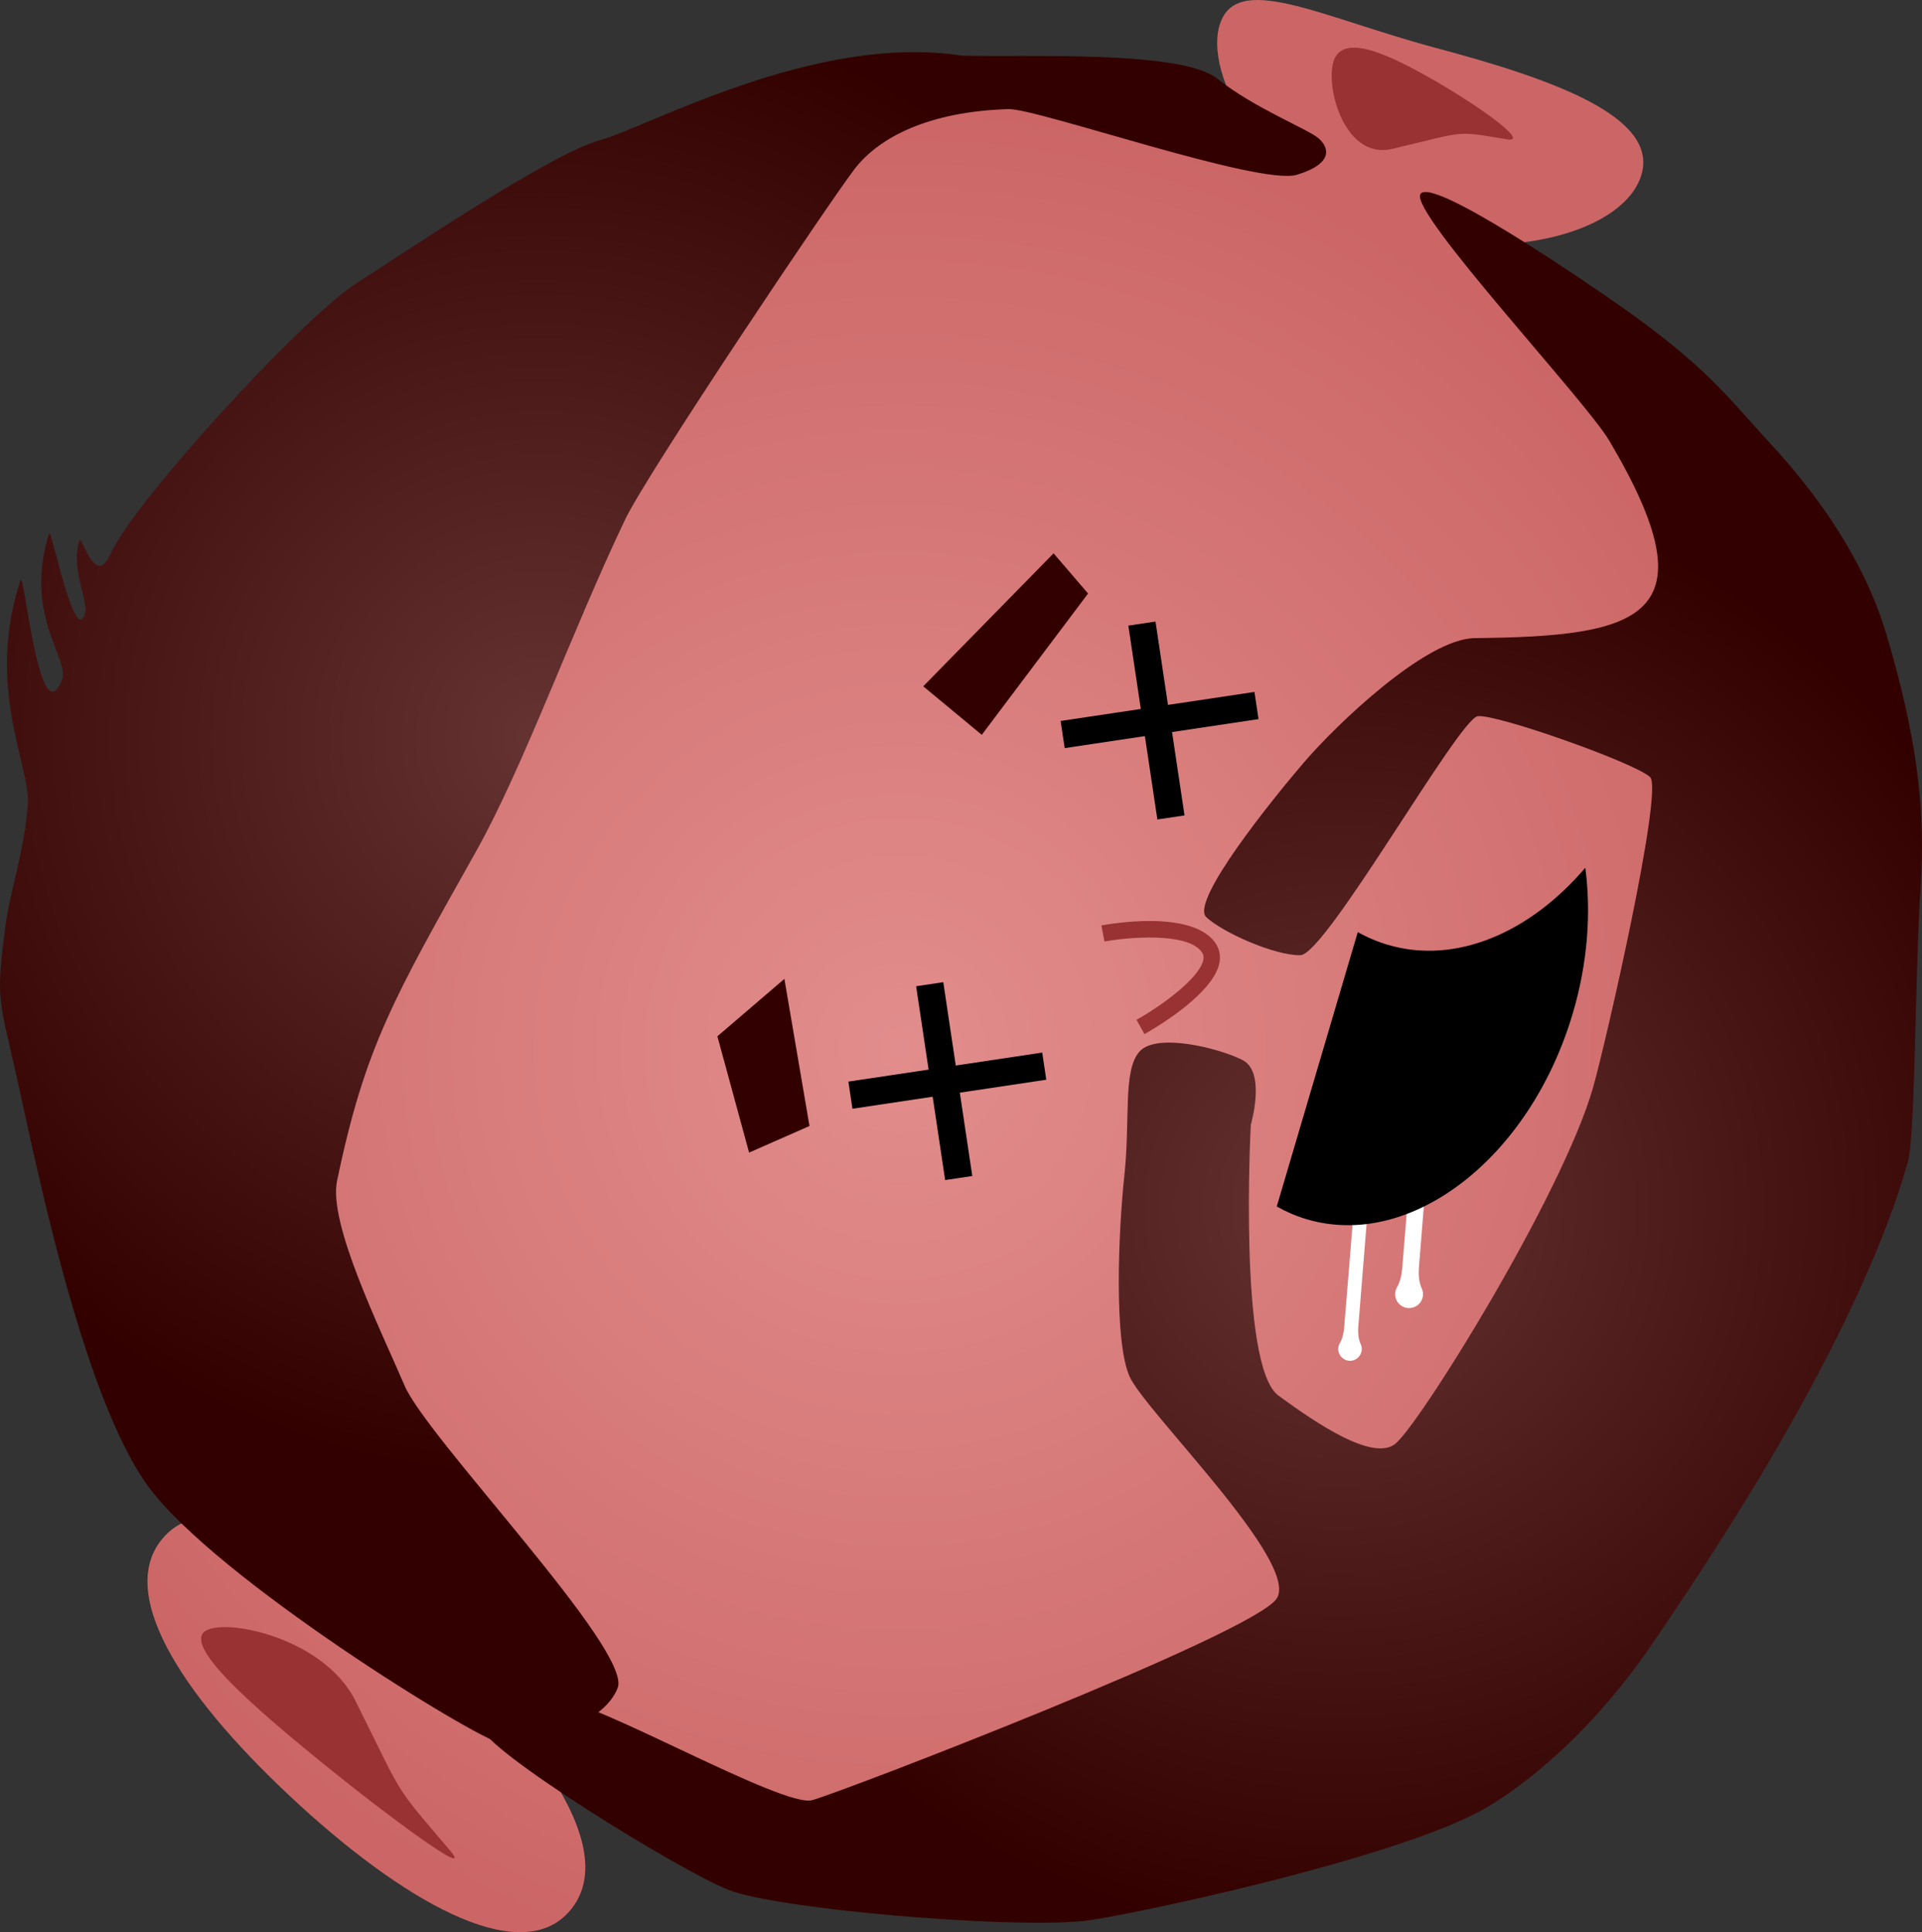 <?xml version="1.0" encoding="utf-8"?>
<!-- Generator: Adobe Illustrator 16.0.1, SVG Export Plug-In . SVG Version: 6.00 Build 0)  -->
<!DOCTYPE svg PUBLIC "-//W3C//DTD SVG 1.1//EN" "http://www.w3.org/Graphics/SVG/1.1/DTD/svg11.dtd">
<svg version="1.1" id="Layer_1" xmlns="http://www.w3.org/2000/svg" xmlns:xlink="http://www.w3.org/1999/xlink" x="0px" y="0px"
	 width="194.722px" height="195.754px" viewBox="0 0 194.722 195.754" enable-background="new 0 0 194.722 195.754"
	 xml:space="preserve">
<rect x="0" y="0" width="194.722" height="195.754" fill="#333333" stroke="none"/>
<g>
	<path fill="#CC6666" d="M145.545,4.875c11.887,3.173,22.327,6.935,20.789,12.699c-1.539,5.765-13.19,9.173-25.079,6
		c-11.888-3.173-19.276-15.106-17.739-20.87C125.056-3.059,133.656,1.704,145.545,4.875z"/>
	<path fill="#993333" d="M145.35,8.17c-4.528-2.602-8.799-4.595-10.061-2.397c-1.263,2.195,0.67,10.51,5.756,9.313
		c7.633-1.8,6.244-1.86,11.588-0.976C155.131,14.524,149.879,10.773,145.35,8.17z"/>
	
		<radialGradient id="SVGID_1_" cx="2855.553" cy="3899.124" r="95.848" gradientTransform="matrix(0.507 -0.862 -0.862 -0.507 2004.437 4544.59)" gradientUnits="userSpaceOnUse">
		<stop  offset="0" style="stop-color:#E28D8D"/>
		<stop  offset="1" style="stop-color:#CC6666"/>
	</radialGradient>
	<path fill="url(#SVGID_1_)" d="M17.951,52.213c-19.372,32.912-15.837,72.969,5.805,101.676c-2.908-0.572-5.344-0.11-7.047,1.709
		c-5.118,5.466,1.411,15.839,12.685,26.391c11.273,10.553,23.023,17.288,28.139,11.82c2.859-3.053,2.082-7.639-1.125-12.93
		c42.641,21.068,94.953,5.934,119.466-35.709c25.669-43.608,11.127-99.771-32.482-125.44C99.782-5.938,43.621,8.604,17.951,52.213z"
		/>
	<path fill="#993333" d="M32.382,178.385c-6.998-5.698-13.088-11.104-11.843-12.9s12.115,0.119,15.462,6.812
		c5.025,10.047,3.689,8.248,9.551,15.128C48.295,190.639,39.381,184.083,32.382,178.385z"/>
	<polygon fill="#330000" points="110.236,60.13 99.465,74.448 93.535,69.531 106.74,56.059 	"/>
	<polygon fill="#330000" points="79.469,99.17 82.012,114.078 75.892,116.772 72.68,104.991 	"/>
	<g>
		<path fill="#993333" d="M123.021,98.854c-1.666,2.833-6.459,5.571-7.07,5.914l-0.81-1.448c2.39-1.335,6.337-4.155,6.761-6.033
			c0.075-0.328,0.031-0.582-0.139-0.822c-1.492-2.107-7.785-1.466-9.871-1.076l-0.305-1.631c0.93-0.173,9.156-1.603,11.529,1.749
			c0.44,0.624,0.58,1.366,0.403,2.148C123.432,98.051,123.258,98.455,123.021,98.854z"/>
	</g>
	
		<radialGradient id="SVGID_2_" cx="2864.361" cy="3852.659" r="74.257" gradientTransform="matrix(0.507 -0.862 -0.862 -0.507 2004.437 4544.59)" gradientUnits="userSpaceOnUse">
		<stop  offset="0" style="stop-color:#663333"/>
		<stop  offset="1" style="stop-color:#330000"/>
	</radialGradient>
	<path fill="url(#SVGID_2_)" d="M115.451,106.529c-1.717,1.922-0.923,6.883-1.541,12.579c-0.615,5.695-1.066,16.787,0.535,20.359
		c1.602,3.568,17.388,18.92,14.875,22.521c-2.512,3.604-44.082,19.59-47.039,20.391c-2.958,0.801-22.158-10.188-25.515-10.073
		c-3.357,0.114-8.209,0.386-7.987,2.665c0.222,2.281,20.142,14.592,25.068,16.514c4.926,1.925,27.988,3.918,35.874,3.139
		c3.826-0.38,31.723-6.246,40.721-11.407c3.336-1.911,10.765-7.247,17.674-17.741c1.947-2.957,19.631-28.119,25.164-47.729
		c0.794-2.814,0.73-19.503,1.297-27.77s-0.506-15.739-3.451-25.68c-2.943-9.942-10.042-17.478-12.3-19.944
		c-3.839-4.192-6.07-7.286-14.496-13.224c-3.581-2.522-19.468-13.414-20.433-11.441c-0.965,1.973,16.689,20.824,19.131,24.941
		c10.677,18.012,3.171,19.849-13.617,20.02c-4.938,0.05-13.985,8.72-17.307,12.594c-3.117,3.637-11.581,14.094-9.892,15.676
		c1.689,1.581,6.965,3.905,9.536,3.854c2.57-0.05,16.062-23.967,17.967-24.213c1.902-0.247,16.129,4.804,17.469,6.18
		c1.341,1.375-4.477,26.815-5.773,31.389c-3.086,10.888-17.85,34.642-20.146,36.22c-2.297,1.58-7.643-1.958-11.74-4.956
		c-4.099-2.999-2.803-27.448-2.803-27.448s1.574-5.326-0.834-6.549C123.479,106.174,117.168,104.609,115.451,106.529z"/>
	
		<radialGradient id="SVGID_3_" cx="2864.175" cy="3946.537" r="75.193" gradientTransform="matrix(0.507 -0.862 -0.862 -0.507 2004.437 4544.59)" gradientUnits="userSpaceOnUse">
		<stop  offset="0" style="stop-color:#663333"/>
		<stop  offset="1" style="stop-color:#330000"/>
	</radialGradient>
	<path fill="url(#SVGID_3_)" d="M40.993,140.388c2.275,5.32,23.012,26.737,21.594,30.595c-1.416,3.856-9.219,6.152-11.844,5.633
		c-2.625-0.519-28.866-16.698-35.704-26C8.202,141.314,3.341,116.369,1.601,108.7c-1.74-7.67-2.045-7.584-0.995-15.244
		c0.456-3.319,1.9-7.451,2.215-11.994c0.266-3.842-4.322-11.82-0.748-22.68c0.377-1.149,1.909,15.877,4.211,10.097
		c0.828-2.081-3.93-6.447-1.309-14.844c0.22-0.7,2.68,12.006,3.682,7.918c0.243-0.992-1.567-4.747-0.58-7.23
		c0.182-0.456,1.483,4.428,2.889,1.82c0.407-0.754,0.766-1.457,1.141-2.052c4.234-6.693,18.983-22.573,23.962-25.765
		c4.978-3.193,19.777-13.18,24.661-14.505c4.885-1.327,21.849-10.886,36.715-8.584c6.344,0.183,22.238-0.592,25.888,2.338
		s9.186,5.114,10.244,6.03c1.057,0.917,1.592,2.549-2.18,3.701c-3.77,1.153-26.32-6.735-29.228-6.65
		c-8.057,0.241-13.104,2.84-15.59,6.067c-2.486,3.227-20.989,30.796-23.23,35.48C57.934,63.925,53.1,77.582,48.209,86.297
		c-8.287,14.764-11.245,19.789-14.062,33.352C33.247,123.985,38.554,134.684,40.993,140.388z"/>
	<path fill="#FFFFFF" d="M137.605,134.494c-0.074,1.111,0.264,1.708,0.264,1.708l-0.002,0.002c0.074,0.174,0.11,0.365,0.095,0.563
		c-0.054,0.655-0.628,1.146-1.286,1.093c-0.656-0.055-1.146-0.63-1.092-1.287c0.016-0.197,0.084-0.381,0.184-0.537l-0.004-0.006
		c0,0,0.317-0.439,0.418-1.534l1.912-23.425c0.461-0.326,0.932-0.568,1.465-0.765L137.605,134.494z"/>
	<path fill="#FFFFFF" d="M143.744,128.54c-0.087,1.312,0.312,2.02,0.312,2.02l-0.003,0.004c0.087,0.204,0.131,0.43,0.112,0.664
		c-0.063,0.778-0.742,1.357-1.523,1.293c-0.775-0.062-1.355-0.744-1.292-1.521c0.019-0.235,0.101-0.451,0.22-0.637l-0.006-0.007
		c0,0,0.375-0.52,0.496-1.816l1.543-18.919c0.545-0.387,1.102-0.672,1.734-0.904L143.744,128.54z"/>
	<path d="M140.609,95.722c-1.074-0.317-2.093-0.75-3.049-1.289l-8.208,27.798c0.956,0.539,1.972,0.979,3.048,1.297
		c10.557,3.117,22.621-6.229,26.944-20.873c1.507-5.098,1.872-10.167,1.267-14.741C155.01,94.489,147.491,97.755,140.609,95.722z"/>
	<polygon points="127.092,70.104 118.331,71.415 117.066,62.971 114.316,63.383 115.58,71.827 107.454,73.042 107.865,75.793 
		115.992,74.576 117.256,83.021 120.006,82.609 118.742,74.165 127.502,72.853 	"/>
	<polygon points="105.59,106.639 96.83,107.95 95.566,99.506 92.815,99.918 94.079,108.362 85.953,109.579 86.364,112.328 
		94.491,111.112 95.755,119.555 98.505,119.143 97.241,110.7 106.001,109.389 	"/>
</g>
</svg>
